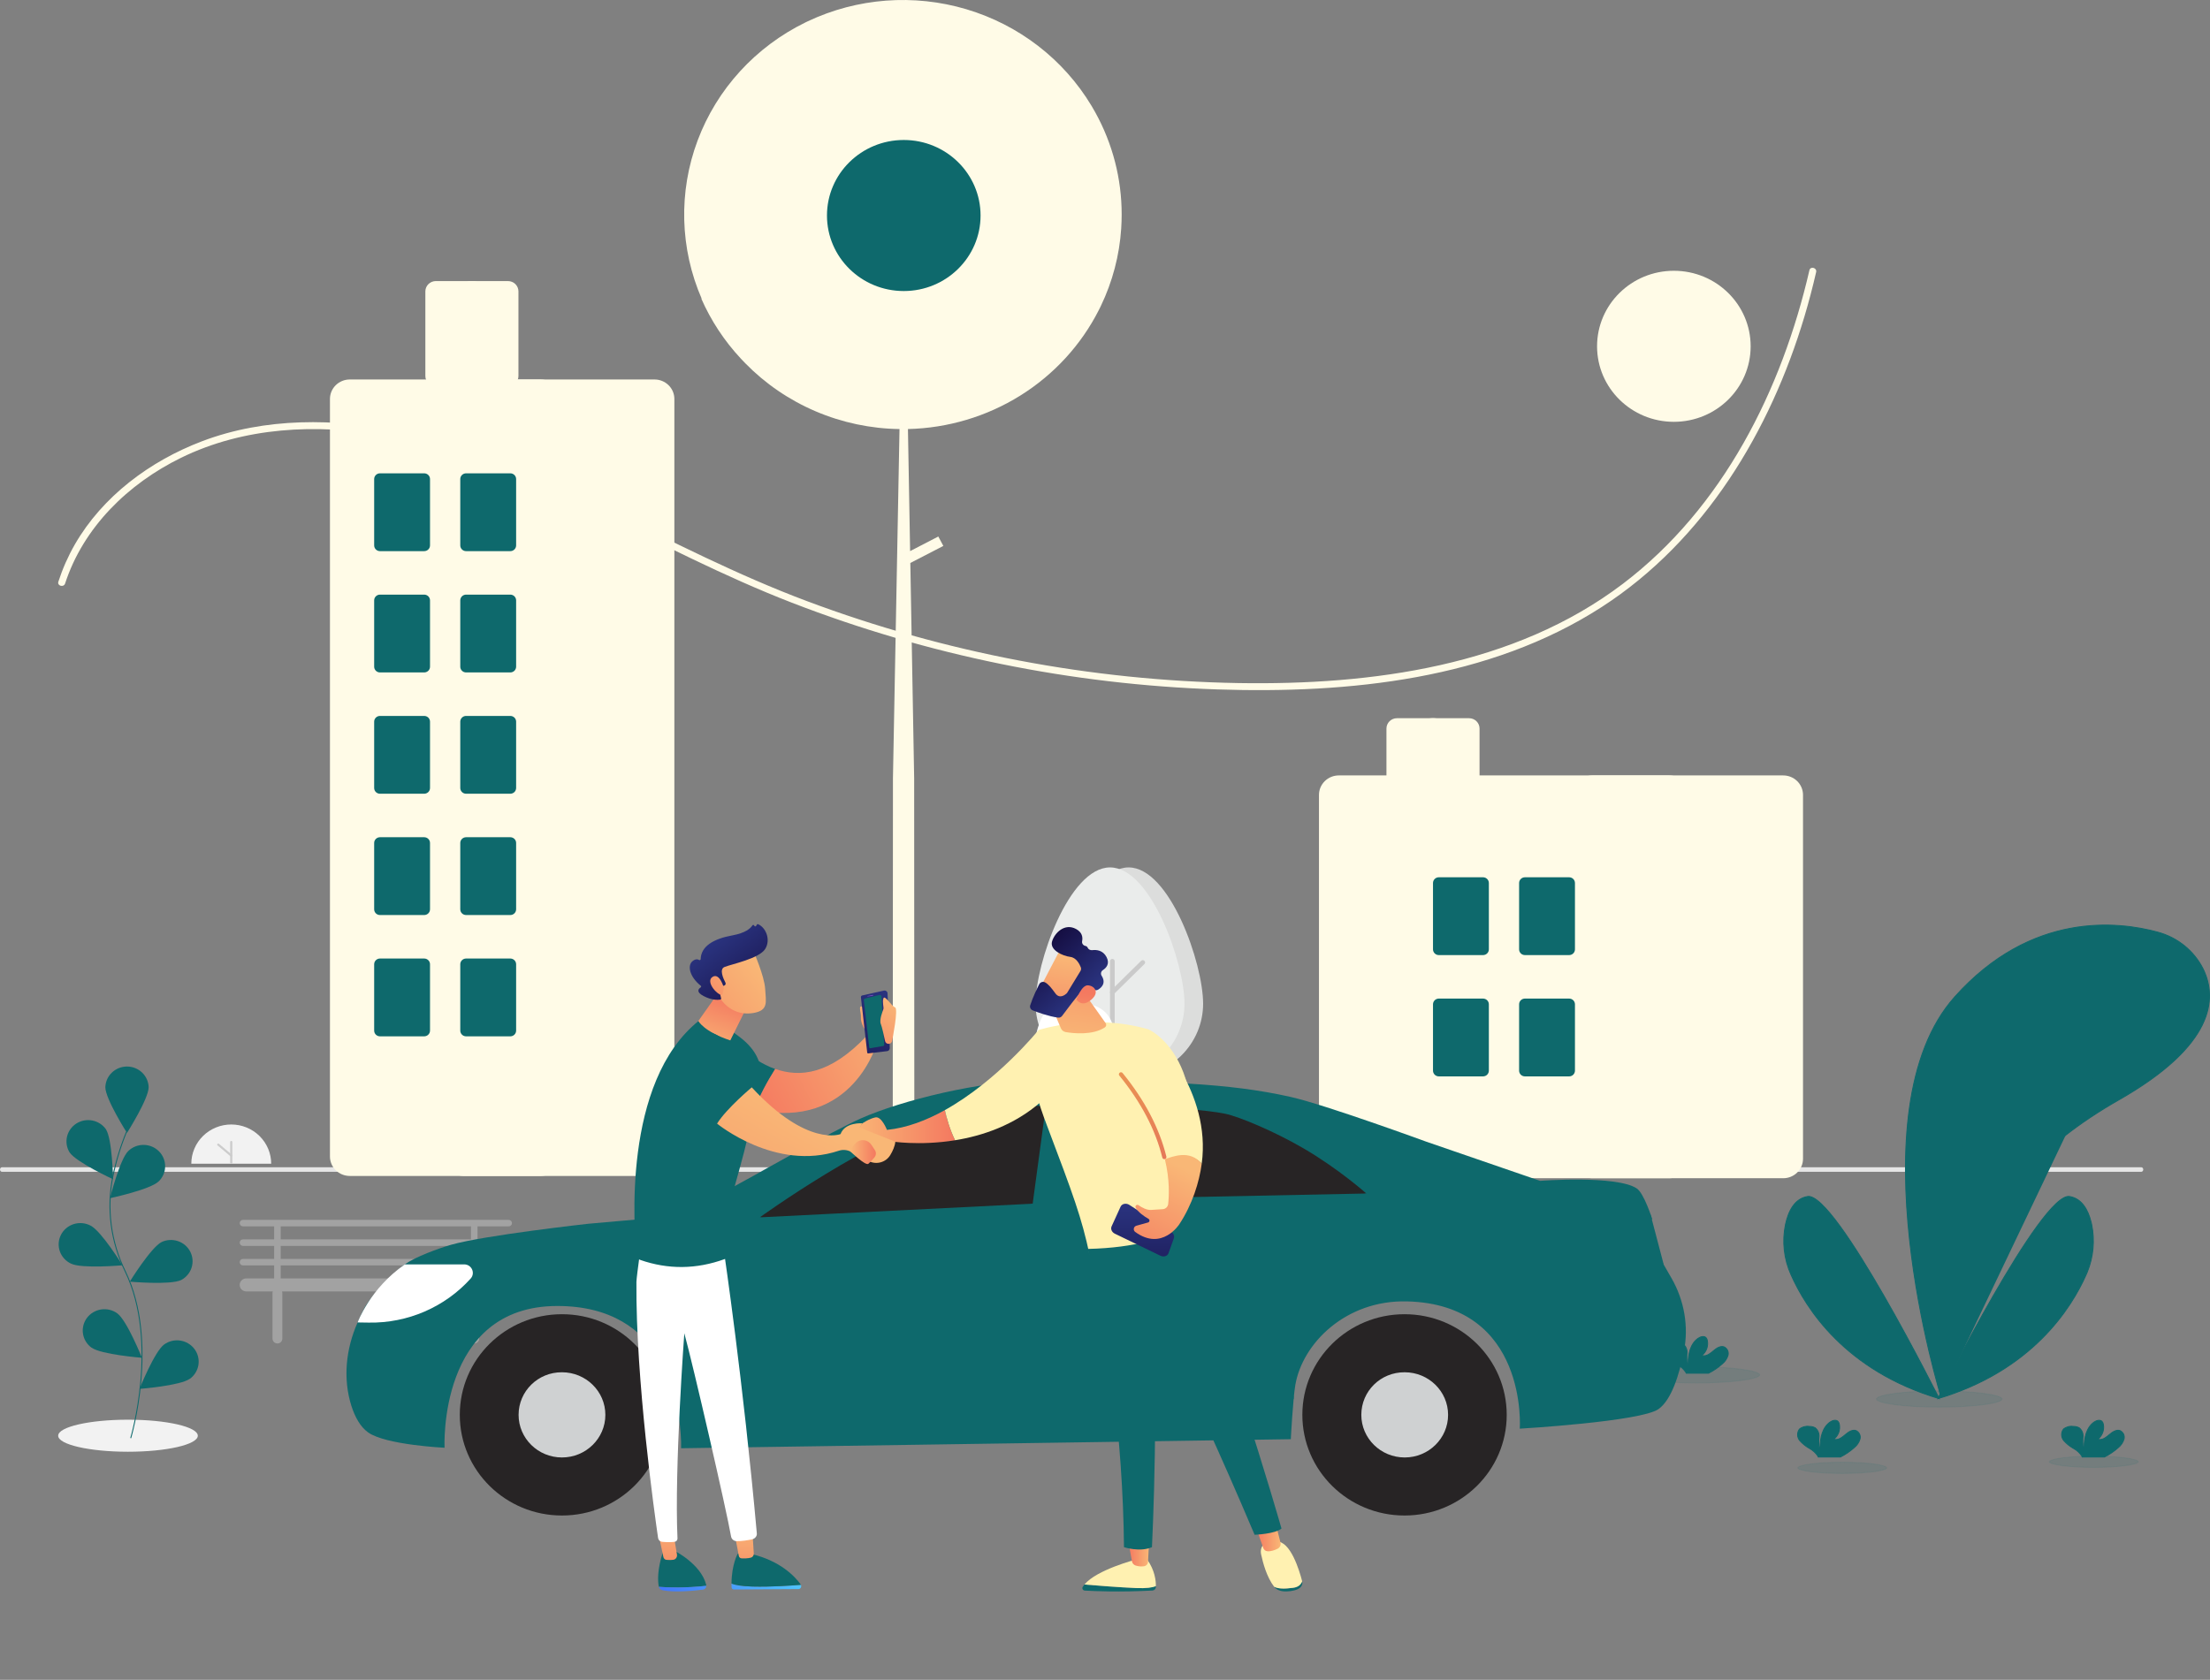 <svg width="363" height="276" viewBox="0 0 363 276" fill="none" xmlns="http://www.w3.org/2000/svg">
<rect x="0" y="0" width="363" height="276" fill="#808080" stroke="none"/>
<path d="M17.768 191.324C17.721 191.324 17.676 191.306 17.643 191.273C17.61 191.24 17.591 191.196 17.591 191.15V187.748C17.591 187.701 17.61 187.657 17.643 187.624C17.676 187.592 17.721 187.573 17.768 187.573C17.815 187.573 17.86 187.592 17.893 187.624C17.927 187.657 17.945 187.701 17.945 187.748V191.15C17.945 191.196 17.927 191.24 17.893 191.273C17.86 191.306 17.815 191.324 17.768 191.324Z" fill="#CCCCCC"/>
<path d="M17.768 190.155C17.726 190.155 17.685 190.14 17.653 190.113L15.525 188.316C15.507 188.301 15.492 188.283 15.482 188.263C15.471 188.242 15.464 188.22 15.463 188.197C15.461 188.174 15.463 188.151 15.471 188.129C15.478 188.107 15.489 188.087 15.505 188.069C15.52 188.052 15.539 188.037 15.559 188.027C15.58 188.017 15.603 188.01 15.627 188.009C15.65 188.007 15.673 188.01 15.696 188.017C15.718 188.025 15.738 188.036 15.756 188.051L17.884 189.848C17.911 189.871 17.931 189.902 17.94 189.937C17.949 189.971 17.947 190.008 17.935 190.041C17.922 190.075 17.899 190.103 17.87 190.124C17.84 190.144 17.805 190.155 17.768 190.155L17.768 190.155Z" fill="#CCCCCC"/>
<path d="M31.423 191.203C31.424 189.492 32.116 187.852 33.346 186.642C34.577 185.433 36.245 184.753 37.984 184.753C39.723 184.753 41.391 185.433 42.622 186.642C43.852 187.852 44.544 189.492 44.545 191.203" fill="#F2F2F2"/>
<path d="M37.984 191.203C37.937 191.203 37.892 191.185 37.859 191.152C37.825 191.119 37.807 191.075 37.807 191.029V187.627C37.807 187.581 37.825 187.536 37.859 187.504C37.892 187.471 37.937 187.453 37.984 187.453C38.031 187.453 38.076 187.471 38.109 187.504C38.143 187.536 38.161 187.581 38.161 187.627V191.029C38.161 191.075 38.143 191.119 38.109 191.152C38.076 191.185 38.031 191.203 37.984 191.203Z" fill="#CCCCCC"/>
<path d="M37.984 190.034C37.941 190.034 37.9 190.019 37.868 189.992L35.74 188.195C35.722 188.181 35.708 188.162 35.697 188.142C35.686 188.121 35.68 188.099 35.678 188.076C35.676 188.053 35.679 188.03 35.686 188.008C35.693 187.986 35.705 187.966 35.72 187.948C35.735 187.931 35.754 187.917 35.775 187.906C35.796 187.896 35.819 187.89 35.842 187.888C35.865 187.886 35.889 187.889 35.911 187.897C35.933 187.904 35.954 187.916 35.971 187.931L38.099 189.727C38.127 189.751 38.147 189.782 38.156 189.816C38.165 189.851 38.163 189.887 38.15 189.921C38.138 189.954 38.115 189.983 38.085 190.003C38.055 190.023 38.02 190.034 37.984 190.034L37.984 190.034Z" fill="#CCCCCC"/>
<path d="M21.023 238.521C27.356 238.521 32.49 237.343 32.49 235.889C32.49 234.435 27.356 233.257 21.023 233.257C14.69 233.257 9.556 234.435 9.556 235.889C9.556 237.343 14.69 238.521 21.023 238.521Z" fill="#F2F2F2"/>
<path d="M83.553 204.701C83.696 204.701 83.833 204.644 83.934 204.544C84.035 204.444 84.092 204.308 84.092 204.166C84.092 204.025 84.035 203.889 83.934 203.788C83.833 203.688 83.696 203.632 83.553 203.632H78.434V201.494H83.553C83.696 201.494 83.833 201.438 83.934 201.338C84.035 201.238 84.092 201.102 84.092 200.96C84.092 200.818 84.035 200.682 83.934 200.582C83.833 200.482 83.696 200.426 83.553 200.426H39.909C39.766 200.426 39.629 200.482 39.528 200.582C39.427 200.682 39.37 200.818 39.37 200.96C39.37 201.102 39.427 201.238 39.528 201.338C39.629 201.438 39.766 201.494 39.909 201.494H45.028V203.632H39.909C39.766 203.632 39.629 203.688 39.528 203.788C39.427 203.889 39.37 204.025 39.37 204.166C39.37 204.308 39.427 204.444 39.528 204.544C39.629 204.644 39.766 204.701 39.909 204.701H45.028V206.838H39.909C39.766 206.838 39.629 206.894 39.528 206.995C39.427 207.095 39.37 207.231 39.37 207.372C39.37 207.514 39.427 207.65 39.528 207.75C39.629 207.851 39.766 207.907 39.909 207.907H45.028V210.044H40.448C40.162 210.044 39.888 210.157 39.686 210.357C39.484 210.558 39.37 210.83 39.37 211.113C39.37 211.396 39.484 211.668 39.686 211.869C39.888 212.069 40.162 212.182 40.448 212.182H44.808C44.776 212.267 44.759 212.358 44.758 212.449V219.93C44.758 220.143 44.843 220.346 44.995 220.497C45.147 220.647 45.352 220.732 45.566 220.732C45.781 220.732 45.986 220.647 46.138 220.497C46.29 220.346 46.375 220.143 46.375 219.93V212.449C46.374 212.358 46.357 212.267 46.325 212.182H77.137C77.105 212.267 77.088 212.358 77.087 212.449V219.93C77.087 220.143 77.172 220.346 77.324 220.497C77.475 220.647 77.681 220.732 77.895 220.732C78.11 220.732 78.315 220.647 78.467 220.497C78.618 220.346 78.704 220.143 78.704 219.93V212.449C78.703 212.358 78.686 212.267 78.654 212.182H83.014C83.3 212.182 83.574 212.069 83.776 211.869C83.978 211.668 84.092 211.396 84.092 211.113C84.092 210.83 83.978 210.558 83.776 210.357C83.574 210.157 83.3 210.044 83.014 210.044H78.434V207.907H83.553C83.696 207.907 83.833 207.851 83.934 207.75C84.035 207.65 84.092 207.514 84.092 207.372C84.092 207.231 84.035 207.095 83.934 206.995C83.833 206.894 83.696 206.838 83.553 206.838H78.434V204.701H83.553ZM46.105 201.494H77.356V203.632H46.105V201.494ZM77.356 210.044H46.105V207.907H77.356V210.044ZM77.356 206.838H46.105V204.701H77.356V206.838Z" fill="#A2A2A2"/>
<path d="M351.703 192.529H0.336C0.247 192.529 0.161 192.489 0.098 192.419C0.035 192.348 0 192.253 0 192.153C0 192.053 0.035 191.958 0.098 191.887C0.161 191.817 0.247 191.777 0.336 191.777H351.703C351.792 191.777 351.878 191.817 351.941 191.887C352.004 191.958 352.039 192.053 352.039 192.153C352.039 192.253 352.004 192.348 351.941 192.419C351.878 192.489 351.792 192.529 351.703 192.529Z" fill="#E6E6E6"/>
<path d="M251.894 206.442H216.346C216.244 206.442 216.147 206.403 216.075 206.332C216.004 206.262 215.963 206.166 215.963 206.066C215.963 205.966 216.004 205.871 216.075 205.8C216.147 205.73 216.244 205.69 216.346 205.69H251.894C251.995 205.69 252.092 205.73 252.164 205.8C252.235 205.871 252.276 205.966 252.276 206.066C252.276 206.166 252.235 206.262 252.164 206.332C252.092 206.403 251.995 206.442 251.894 206.442Z" fill="#E6E6E6"/>
<path d="M274.937 69.306C281.903 69.306 287.55 63.751 287.55 56.897C287.55 50.044 281.903 44.488 274.937 44.488C267.97 44.488 262.323 50.044 262.323 56.897C262.323 63.751 267.97 69.306 274.937 69.306Z" fill="#FFFBE7"/>
<path d="M10.692 95.874C13.699 86.636 21.043 79.471 29.751 75.209C40.084 70.153 51.958 69.581 63.178 71.549C75.289 73.673 86.609 78.57 97.566 83.914C108.313 89.156 118.887 94.691 130.064 99.023C152.377 107.659 176.027 112.478 199.992 113.273C221.562 113.981 244.625 111.656 263.093 99.729C280.016 88.801 290.784 70.772 296.393 51.98C297.111 49.574 297.749 47.147 298.308 44.7C298.471 43.993 297.365 43.691 297.202 44.4C292.678 64.025 283.031 83.42 266.547 95.93C248.72 109.459 225.322 112.587 203.426 112.229C179.2 111.813 155.23 107.262 132.586 98.781C121.121 94.487 110.303 88.911 99.347 83.529C88.631 78.264 77.615 73.336 65.831 70.908C55.072 68.691 43.552 68.556 33.178 72.501C24.636 75.75 16.847 81.54 12.289 89.461C11.177 91.403 10.272 93.451 9.586 95.574C9.36 96.267 10.467 96.564 10.692 95.874Z" fill="#FFFBE7"/>
<path d="M197.616 164.917C197.616 158.276 192.14 142.517 185.384 142.517C178.629 142.517 173.153 158.276 173.153 164.917C173.153 168.108 174.442 171.169 176.735 173.426C179.029 175.682 182.14 176.95 185.384 176.95C188.628 176.95 191.74 175.682 194.033 173.426C196.327 171.169 197.616 168.108 197.616 164.917H197.616Z" fill="#DCDDDC"/>
<path d="M194.558 164.917C194.558 158.276 189.082 142.517 182.326 142.517C175.571 142.517 170.095 158.276 170.095 164.917C170.095 168.108 171.383 171.169 173.677 173.426C175.971 175.682 179.082 176.95 182.326 176.95C185.57 176.95 188.681 175.682 190.975 173.426C193.269 171.169 194.558 168.108 194.558 164.917H194.558Z" fill="#EAECEB"/>
<path d="M182.708 191.822C182.607 191.822 182.51 191.783 182.438 191.712C182.366 191.642 182.326 191.546 182.326 191.446V157.927C182.326 157.827 182.366 157.731 182.438 157.661C182.51 157.59 182.607 157.55 182.708 157.55C182.81 157.55 182.907 157.59 182.979 157.661C183.05 157.731 183.091 157.827 183.091 157.927V191.446C183.091 191.546 183.05 191.642 182.979 191.712C182.907 191.783 182.81 191.822 182.708 191.822Z" fill="#CACACA"/>
<path d="M182.708 163.422C182.633 163.422 182.559 163.399 182.496 163.358C182.433 163.317 182.384 163.258 182.355 163.189C182.326 163.121 182.319 163.045 182.334 162.972C182.348 162.899 182.385 162.832 182.438 162.78L187.437 157.862C187.508 157.791 187.606 157.752 187.707 157.752C187.808 157.752 187.906 157.791 187.977 157.862C188.049 157.932 188.089 158.028 188.089 158.128C188.089 158.227 188.049 158.323 187.977 158.394L182.979 163.311C182.943 163.346 182.901 163.374 182.855 163.393C182.808 163.412 182.759 163.422 182.708 163.422Z" fill="#CACACA"/>
<path d="M83.437 63.478H77.321C76.865 63.477 76.428 63.299 76.105 62.982C75.783 62.664 75.602 62.234 75.601 61.786V47.872C75.602 47.424 75.783 46.994 76.105 46.676C76.428 46.359 76.865 46.181 77.321 46.18H83.437C83.893 46.181 84.33 46.359 84.653 46.676C84.975 46.994 85.156 47.424 85.157 47.872V61.786C85.156 62.234 84.975 62.664 84.653 62.982C84.33 63.299 83.893 63.477 83.437 63.478Z" fill="#FFFBE7"/>
<path d="M107.518 193.209H76.174C75.313 193.208 74.487 192.871 73.878 192.272C73.269 191.673 72.926 190.86 72.925 190.013V65.546C72.926 64.698 73.269 63.886 73.878 63.287C74.487 62.688 75.313 62.351 76.174 62.35H107.518C108.379 62.351 109.205 62.688 109.814 63.287C110.423 63.886 110.766 64.698 110.767 65.546V190.013C110.766 190.86 110.423 191.673 109.814 192.272C109.205 192.871 108.379 193.208 107.518 193.209Z" fill="#FFFBE7"/>
<path d="M88.788 193.209H57.445C56.583 193.208 55.758 192.871 55.148 192.272C54.539 191.673 54.197 190.86 54.196 190.013V65.546C54.197 64.698 54.539 63.886 55.148 63.287C55.758 62.688 56.583 62.351 57.445 62.35H88.788C89.65 62.351 90.475 62.688 91.084 63.287C91.694 63.886 92.036 64.698 92.037 65.546V190.013C92.036 190.86 91.694 191.673 91.084 192.272C90.475 192.871 89.65 193.208 88.788 193.209Z" fill="#FFFBE7"/>
<path d="M77.703 63.478H71.587C71.131 63.477 70.694 63.299 70.371 62.982C70.049 62.664 69.868 62.234 69.867 61.786V47.872C69.868 47.424 70.049 46.994 70.371 46.676C70.694 46.359 71.131 46.181 71.587 46.18H77.703C78.159 46.181 78.596 46.359 78.919 46.676C79.241 46.994 79.423 47.424 79.423 47.872V61.786C79.423 62.234 79.241 62.664 78.919 62.982C78.596 63.299 78.159 63.477 77.703 63.478Z" fill="#FFFBE7"/>
<path d="M69.676 90.552H62.414C62.16 90.552 61.917 90.453 61.738 90.276C61.559 90.1 61.458 89.861 61.458 89.612V78.707C61.458 78.458 61.559 78.219 61.738 78.043C61.917 77.866 62.16 77.767 62.414 77.767H69.676C69.929 77.767 70.172 77.866 70.352 78.043C70.531 78.219 70.631 78.458 70.632 78.707V89.612C70.631 89.861 70.531 90.1 70.352 90.276C70.172 90.453 69.929 90.552 69.676 90.552Z" fill="#0E696C"/>
<path d="M83.819 90.552H76.557C76.303 90.552 76.06 90.453 75.881 90.276C75.702 90.1 75.601 89.861 75.601 89.612V78.707C75.601 78.458 75.702 78.219 75.881 78.043C76.06 77.866 76.303 77.767 76.557 77.767H83.819C84.073 77.767 84.315 77.866 84.495 78.043C84.674 78.219 84.774 78.458 84.775 78.707V89.612C84.774 89.861 84.674 90.1 84.495 90.276C84.315 90.453 84.073 90.552 83.819 90.552Z" fill="#0E696C"/>
<path d="M69.676 110.482H62.414C62.16 110.482 61.917 110.382 61.738 110.206C61.559 110.03 61.458 109.791 61.458 109.542V98.637C61.458 98.388 61.559 98.149 61.738 97.972C61.917 97.796 62.16 97.697 62.414 97.697H69.676C69.929 97.697 70.172 97.796 70.352 97.972C70.531 98.149 70.631 98.388 70.632 98.637V109.542C70.631 109.791 70.531 110.03 70.352 110.206C70.172 110.382 69.929 110.482 69.676 110.482Z" fill="#0E696C"/>
<path d="M83.819 110.482H76.557C76.303 110.482 76.06 110.382 75.881 110.206C75.702 110.03 75.601 109.791 75.601 109.542V98.637C75.601 98.388 75.702 98.149 75.881 97.972C76.06 97.796 76.303 97.697 76.557 97.697H83.819C84.073 97.697 84.315 97.796 84.495 97.972C84.674 98.149 84.774 98.388 84.775 98.637V109.542C84.774 109.791 84.674 110.03 84.495 110.206C84.315 110.382 84.073 110.482 83.819 110.482Z" fill="#0E696C"/>
<path d="M69.676 130.412H62.414C62.16 130.411 61.917 130.312 61.738 130.136C61.559 129.96 61.458 129.721 61.458 129.472V118.567C61.458 118.317 61.559 118.078 61.738 117.902C61.917 117.726 62.16 117.627 62.414 117.627H69.676C69.929 117.627 70.172 117.726 70.352 117.902C70.531 118.078 70.631 118.317 70.632 118.567V129.472C70.631 129.721 70.531 129.96 70.352 130.136C70.172 130.312 69.929 130.411 69.676 130.412Z" fill="#0E696C"/>
<path d="M83.819 130.412H76.557C76.303 130.411 76.06 130.312 75.881 130.136C75.702 129.96 75.601 129.721 75.601 129.472V118.567C75.601 118.317 75.702 118.078 75.881 117.902C76.06 117.726 76.303 117.627 76.557 117.627H83.819C84.073 117.627 84.315 117.726 84.495 117.902C84.674 118.078 84.774 118.317 84.775 118.567V129.472C84.774 129.721 84.674 129.96 84.495 130.136C84.315 130.312 84.073 130.411 83.819 130.412Z" fill="#0E696C"/>
<path d="M69.676 150.341H62.414C62.16 150.341 61.917 150.242 61.738 150.066C61.559 149.89 61.458 149.651 61.458 149.401V138.496C61.458 138.247 61.559 138.008 61.738 137.832C61.917 137.656 62.16 137.557 62.414 137.556H69.676C69.929 137.557 70.172 137.656 70.352 137.832C70.531 138.008 70.631 138.247 70.632 138.496V149.401C70.631 149.651 70.531 149.89 70.352 150.066C70.172 150.242 69.929 150.341 69.676 150.341Z" fill="#0E696C"/>
<path d="M83.819 150.341H76.557C76.303 150.341 76.06 150.242 75.881 150.066C75.702 149.89 75.601 149.651 75.601 149.401V138.496C75.601 138.247 75.702 138.008 75.881 137.832C76.06 137.656 76.303 137.557 76.557 137.556H83.819C84.073 137.557 84.315 137.656 84.495 137.832C84.674 138.008 84.774 138.247 84.775 138.496V149.401C84.774 149.651 84.674 149.89 84.495 150.066C84.315 150.242 84.073 150.341 83.819 150.341Z" fill="#0E696C"/>
<path d="M69.676 170.271H62.414C62.16 170.271 61.917 170.172 61.738 169.996C61.559 169.819 61.458 169.58 61.458 169.331V158.426C61.458 158.177 61.559 157.938 61.738 157.762C61.917 157.585 62.16 157.486 62.414 157.486H69.676C69.929 157.486 70.172 157.585 70.352 157.762C70.531 157.938 70.631 158.177 70.632 158.426V169.331C70.631 169.58 70.531 169.819 70.352 169.996C70.172 170.172 69.929 170.271 69.676 170.271Z" fill="#0E696C"/>
<path d="M83.819 170.271H76.557C76.303 170.271 76.06 170.172 75.881 169.996C75.702 169.819 75.601 169.58 75.601 169.331V158.426C75.601 158.177 75.702 157.938 75.881 157.762C76.06 157.585 76.303 157.486 76.557 157.486H83.819C84.073 157.486 84.315 157.585 84.495 157.762C84.674 157.938 84.774 158.177 84.775 158.426V169.331C84.774 169.58 84.674 169.819 84.495 169.996C84.315 170.172 84.073 170.271 83.819 170.271Z" fill="#0E696C"/>
<path d="M241.3 129.284H235.184C234.728 129.283 234.291 129.105 233.969 128.787C233.646 128.47 233.465 128.04 233.464 127.591V119.695C233.465 119.246 233.646 118.816 233.969 118.499C234.291 118.182 234.728 118.003 235.184 118.003H241.3C241.756 118.003 242.193 118.182 242.516 118.499C242.838 118.816 243.02 119.246 243.02 119.695V127.591C243.02 128.04 242.838 128.47 242.516 128.787C242.193 129.105 241.756 129.283 241.3 129.284Z" fill="#FFFBE7"/>
<path d="M292.902 193.585H261.559C260.697 193.584 259.871 193.247 259.262 192.648C258.653 192.049 258.311 191.236 258.31 190.389V130.6C258.311 129.752 258.653 128.94 259.262 128.341C259.871 127.741 260.697 127.404 261.559 127.403H292.902C293.763 127.404 294.589 127.741 295.198 128.341C295.807 128.94 296.15 129.752 296.151 130.6V190.389C296.15 191.236 295.807 192.049 295.198 192.648C294.589 193.247 293.763 193.584 292.902 193.585Z" fill="#FFFBE7"/>
<path d="M274.172 193.585H219.895C219.034 193.584 218.208 193.247 217.599 192.648C216.99 192.049 216.647 191.236 216.646 190.389V130.6C216.647 129.752 216.99 128.94 217.599 128.341C218.208 127.741 219.034 127.404 219.895 127.403H274.172C275.034 127.404 275.86 127.741 276.469 128.341C277.078 128.94 277.421 129.752 277.421 130.6V190.389C277.421 191.236 277.078 192.049 276.469 192.648C275.86 193.247 275.034 193.584 274.172 193.585Z" fill="#FFFBE7"/>
<path d="M235.566 129.284H229.451C228.994 129.283 228.557 129.105 228.235 128.787C227.912 128.47 227.731 128.04 227.73 127.591V119.695C227.731 119.246 227.912 118.816 228.235 118.499C228.557 118.182 228.994 118.003 229.451 118.003H235.566C236.022 118.003 236.46 118.182 236.782 118.499C237.104 118.816 237.286 119.246 237.286 119.695V127.591C237.286 128.04 237.104 128.47 236.782 128.787C236.46 129.105 236.022 129.283 235.566 129.284Z" fill="#FFFBE7"/>
<path d="M243.594 156.922H236.331C236.078 156.922 235.835 156.823 235.656 156.646C235.477 156.47 235.376 156.231 235.375 155.982V145.077C235.376 144.828 235.477 144.589 235.656 144.413C235.835 144.236 236.078 144.137 236.331 144.137H243.594C243.847 144.137 244.09 144.236 244.269 144.413C244.448 144.589 244.549 144.828 244.549 145.077V155.982C244.549 156.231 244.448 156.47 244.269 156.646C244.09 156.823 243.847 156.922 243.594 156.922Z" fill="#0E696C"/>
<path d="M257.736 156.922H250.474C250.22 156.922 249.977 156.823 249.798 156.646C249.619 156.47 249.518 156.231 249.518 155.982V145.077C249.518 144.828 249.619 144.589 249.798 144.413C249.977 144.236 250.22 144.137 250.474 144.137H257.736C257.989 144.137 258.232 144.236 258.412 144.413C258.591 144.589 258.691 144.828 258.692 145.077V155.982C258.691 156.231 258.591 156.47 258.412 156.646C258.232 156.823 257.989 156.922 257.736 156.922Z" fill="#0E696C"/>
<path d="M243.594 176.852H236.331C236.078 176.851 235.835 176.752 235.656 176.576C235.477 176.4 235.376 176.161 235.375 175.912V165.007C235.376 164.757 235.477 164.519 235.656 164.342C235.835 164.166 236.078 164.067 236.331 164.067H243.594C243.847 164.067 244.09 164.166 244.269 164.342C244.448 164.519 244.549 164.757 244.549 165.007V175.912C244.549 176.161 244.448 176.4 244.269 176.576C244.09 176.752 243.847 176.851 243.594 176.852Z" fill="#0E696C"/>
<path d="M257.736 176.852H250.474C250.22 176.851 249.977 176.752 249.798 176.576C249.619 176.4 249.518 176.161 249.518 175.912V165.007C249.518 164.757 249.619 164.519 249.798 164.342C249.977 164.166 250.22 164.067 250.474 164.067H257.736C257.989 164.067 258.232 164.166 258.412 164.342C258.591 164.519 258.691 164.757 258.692 165.007V175.912C258.691 176.161 258.591 176.4 258.412 176.576C258.232 176.752 257.989 176.851 257.736 176.852Z" fill="#0E696C"/>
<path d="M184.238 35.243C184.238 36.019 184.212 36.791 184.162 37.554C183.872 41.965 182.737 46.283 180.814 50.28C180.798 50.314 180.783 50.348 180.767 50.379C180.678 50.565 180.587 50.748 180.492 50.931C177.574 56.685 173.112 61.547 167.586 64.994C162.059 68.441 155.679 70.342 149.133 70.492L149.49 90.546L154.121 88.15L154.949 89.696L149.525 92.497L150.154 127.87L150.185 191.965H146.635L146.67 127.87L147.748 70.495C143.004 70.429 138.321 69.438 133.97 67.58C129.619 65.723 125.688 63.035 122.405 59.674C122.177 59.444 121.956 59.209 121.735 58.973C121.725 58.964 121.719 58.954 121.712 58.948C118.975 56.02 116.762 52.66 115.166 49.008C115.2 49.048 115.238 49.083 115.273 49.123C111.665 40.845 111.42 31.526 114.588 23.076C117.756 14.626 124.097 7.685 132.312 3.676C132.435 3.617 132.565 3.558 132.688 3.496C140.814 -0.345 150.113 -1.049 158.743 1.522C167.373 4.094 174.703 9.753 179.281 17.38C179.499 17.739 179.711 18.109 179.913 18.478C182.758 23.624 184.245 29.388 184.238 35.243Z" fill="#FFFBE7"/>
<path opacity="0.1" d="M278.722 224.564C281.59 224.564 284.184 224.722 286.06 224.975C286.999 225.102 287.754 225.251 288.274 225.417C288.534 225.5 288.731 225.587 288.861 225.672C288.994 225.76 289.036 225.834 289.037 225.89C289.037 225.946 288.994 226.021 288.861 226.109C288.731 226.194 288.534 226.279 288.274 226.363C287.754 226.528 286.999 226.679 286.06 226.806C284.184 227.059 281.589 227.217 278.722 227.217C275.855 227.217 273.261 227.059 271.384 226.806C270.446 226.679 269.689 226.529 269.169 226.363C268.909 226.28 268.713 226.194 268.583 226.109C268.45 226.021 268.407 225.946 268.407 225.89C268.407 225.834 268.45 225.76 268.583 225.672C268.713 225.587 268.909 225.5 269.169 225.417C269.689 225.251 270.446 225.102 271.384 224.975C273.261 224.722 275.855 224.564 278.722 224.564Z" fill="#0E696C" stroke="#0E696C" stroke-width="0.155"/>
<path opacity="0.1" d="M318.53 228.535C321.398 228.535 323.992 228.693 325.868 228.946C326.807 229.073 327.563 229.223 328.082 229.388C328.342 229.472 328.539 229.558 328.669 229.643C328.802 229.731 328.845 229.805 328.845 229.861C328.845 229.917 328.802 229.992 328.669 230.08C328.539 230.165 328.342 230.251 328.082 230.334C327.563 230.5 326.807 230.65 325.868 230.777C323.992 231.031 321.398 231.188 318.53 231.188C315.663 231.188 313.069 231.031 311.192 230.777C310.254 230.65 309.497 230.5 308.978 230.334C308.718 230.251 308.521 230.165 308.392 230.08C308.258 229.992 308.215 229.917 308.215 229.861C308.215 229.805 308.258 229.731 308.392 229.643C308.521 229.558 308.717 229.472 308.978 229.388C309.497 229.223 310.254 229.073 311.192 228.946C313.069 228.693 315.663 228.535 318.53 228.535Z" fill="#0E696C" stroke="#0E696C" stroke-width="0.155"/>
<path opacity="0.1" d="M302.597 240.247C304.635 240.247 306.478 240.359 307.81 240.539C308.477 240.629 309.013 240.736 309.38 240.853C309.564 240.912 309.702 240.972 309.792 241.031C309.885 241.093 309.907 241.14 309.907 241.168C309.907 241.196 309.885 241.243 309.792 241.305C309.702 241.364 309.564 241.423 309.38 241.482C309.013 241.6 308.477 241.707 307.81 241.797C306.478 241.977 304.635 242.088 302.597 242.088C300.56 242.088 298.716 241.977 297.383 241.797C296.717 241.707 296.181 241.6 295.814 241.482C295.63 241.423 295.492 241.364 295.402 241.305C295.309 241.243 295.287 241.196 295.287 241.168C295.287 241.14 295.309 241.093 295.402 241.031C295.492 240.972 295.63 240.912 295.814 240.853C296.181 240.736 296.717 240.629 297.383 240.539C298.716 240.359 300.56 240.247 302.597 240.247Z" fill="#0E696C" stroke="#0E696C" stroke-width="0.155"/>
<path opacity="0.1" d="M343.913 239.249C345.951 239.249 347.794 239.361 349.126 239.541C349.793 239.631 350.329 239.738 350.696 239.856C350.88 239.914 351.018 239.974 351.107 240.033C351.201 240.095 351.223 240.142 351.223 240.17C351.223 240.198 351.201 240.245 351.107 240.307C351.018 240.366 350.88 240.426 350.696 240.484C350.329 240.602 349.793 240.709 349.126 240.799C347.794 240.979 345.95 241.09 343.913 241.09C341.875 241.09 340.032 240.979 338.699 240.799C338.033 240.709 337.497 240.602 337.13 240.484C336.946 240.426 336.808 240.366 336.718 240.307C336.625 240.245 336.603 240.198 336.603 240.17C336.603 240.142 336.624 240.095 336.718 240.033C336.808 239.974 336.946 239.914 337.13 239.856C337.497 239.738 338.033 239.631 338.699 239.541C340.032 239.361 341.875 239.249 343.913 239.249Z" fill="#0E696C" stroke="#0E696C" stroke-width="0.155"/>
<path d="M321.093 163.767C333.675 149.713 347.952 151.396 354.347 153.134H354.348C355.996 153.566 357.528 154.345 358.84 155.416C360.07 156.422 361.078 157.662 361.803 159.061L361.943 159.343C363.055 161.704 363.511 164.798 361.725 168.424C359.936 172.055 355.894 176.228 347.991 180.729C334.734 188.28 327.69 197.238 323.961 204.31C322.097 207.846 321.06 210.909 320.49 213.09C320.205 214.181 320.038 215.051 319.94 215.649C319.892 215.947 319.861 216.178 319.843 216.334C319.833 216.412 319.826 216.472 319.822 216.512C319.82 216.532 319.819 216.548 319.818 216.558C319.818 216.563 319.818 216.567 319.817 216.57V216.573L318.711 229.139C318.698 229.094 318.683 229.045 318.668 228.993C318.565 228.644 318.417 228.13 318.234 227.469C317.869 226.148 317.366 224.239 316.814 221.89C315.712 217.191 314.418 210.731 313.65 203.683C312.882 196.634 312.641 189 313.644 181.955C314.646 174.909 316.893 168.458 321.093 163.767Z" fill="#0E696C" stroke="#0E696C" stroke-width="0.155"/>
<path d="M352.085 159.726C352.085 159.726 309.121 172.942 318.753 229.547L352.085 159.726Z" fill="#0E696C"/>
<path d="M352.085 159.726C352.085 159.726 309.121 172.942 318.753 229.547" stroke="#0E696C" stroke-width="0.155" stroke-miterlimit="10"/>
<path d="M326.991 164.463C326.991 164.463 332.907 168.386 331.026 174.279L326.991 164.463Z" fill="#0E696C"/>
<path d="M326.991 164.463C326.991 164.463 332.907 168.386 331.026 174.279" stroke="#0E696C" stroke-width="0.155" stroke-miterlimit="10"/>
<path d="M347.776 167.954C347.776 167.954 344.159 164.335 339.757 166.332L347.776 167.954Z" fill="#0E696C"/>
<path d="M347.776 167.954C347.776 167.954 344.159 164.335 339.757 166.332" stroke="#0E696C" stroke-width="0.155" stroke-miterlimit="10"/>
<path d="M330.793 186.158C330.793 186.158 324.442 182.987 322.8 186.958L330.793 186.158Z" fill="#0E696C"/>
<path d="M330.793 186.158C330.793 186.158 324.442 182.987 322.8 186.958" stroke="#0E696C" stroke-width="0.155" stroke-miterlimit="10"/>
<path d="M339.911 196.583C341.949 196.908 342.97 198.78 343.471 200.795L343.565 201.199C344.101 203.809 343.85 206.511 342.85 208.977L342.64 209.467C340.234 214.899 333.78 225.203 318.313 229.795C318.343 229.736 318.38 229.662 318.425 229.572C318.551 229.322 318.737 228.955 318.975 228.489C319.451 227.557 320.136 226.225 320.972 224.63C322.645 221.439 324.926 217.194 327.352 212.972C329.778 208.749 332.35 204.551 334.607 201.457C335.736 199.91 336.784 198.641 337.695 197.783C338.15 197.354 338.568 197.031 338.943 196.826C339.318 196.621 339.642 196.54 339.911 196.583Z" fill="#0E696C" stroke="#0E696C" stroke-width="0.155"/>
<path d="M339.796 202.99C339.796 202.99 321.879 228.549 318.417 229.671L339.796 202.99Z" fill="#0E696C"/>
<path d="M339.796 202.99C339.796 202.99 321.879 228.549 318.417 229.671" stroke="#0E696C" stroke-width="0.155" stroke-miterlimit="10"/>
<path d="M296.923 196.583C297.192 196.54 297.516 196.621 297.891 196.826C298.266 197.031 298.685 197.354 299.14 197.783C300.05 198.641 301.098 199.91 302.227 201.457C304.484 204.551 307.056 208.749 309.483 212.972C311.909 217.194 314.189 221.439 315.862 224.63C316.698 226.225 317.383 227.557 317.859 228.489C318.097 228.955 318.283 229.322 318.409 229.572C318.454 229.661 318.491 229.735 318.52 229.794C303.054 225.202 296.601 214.899 294.195 209.467H294.194C293.02 206.872 292.698 203.983 293.27 201.199C293.733 199.036 294.749 196.93 296.923 196.583Z" fill="#0E696C" stroke="#0E696C" stroke-width="0.155"/>
<path d="M297.039 202.99C297.039 202.99 314.956 228.549 318.417 229.671L297.039 202.99Z" fill="#0E696C"/>
<path d="M297.039 202.99C297.039 202.99 314.956 228.549 318.417 229.671" stroke="#0E696C" stroke-width="0.155" stroke-miterlimit="10"/>
<path d="M344.667 233.365C344.902 233.338 345.116 233.387 345.267 233.543H345.268C345.379 233.674 345.452 233.832 345.479 234.001V234.002V234.005C345.565 234.434 345.538 234.879 345.398 235.295C345.259 235.711 345.012 236.084 344.682 236.378L344.557 236.489L344.723 236.513C345.076 236.561 345.403 236.454 345.702 236.284C346 236.115 346.277 235.88 346.528 235.666C346.778 235.453 347.064 235.245 347.361 235.119C347.656 234.994 347.956 234.952 348.242 235.058C348.492 235.181 348.691 235.386 348.807 235.636C348.922 235.886 348.948 236.168 348.878 236.435C348.715 236.986 348.385 237.476 347.933 237.839L347.929 237.842C347.248 238.453 346.487 238.971 345.666 239.382H342.022C342.001 239.325 341.976 239.269 341.946 239.216L341.942 239.211C341.62 238.732 341.193 238.331 340.692 238.037L340.689 238.036L340.453 237.901C339.909 237.576 339.418 237.172 338.996 236.702H338.997C338.771 236.437 338.642 236.106 338.631 235.761C338.62 235.418 338.725 235.081 338.93 234.804C339.147 234.627 339.4 234.497 339.672 234.421C339.947 234.344 340.236 234.324 340.519 234.364V234.366L340.532 234.365C340.872 234.354 341.208 234.432 341.508 234.589C341.727 234.766 341.9 234.992 342.011 235.249C342.122 235.507 342.168 235.789 342.144 236.068C342.086 236.658 342.094 237.252 342.168 237.84L342.322 237.831C342.329 236.25 342.698 234.524 343.982 233.635C344.181 233.497 344.43 233.393 344.667 233.365Z" fill="#0E696C" stroke="#0E696C" stroke-width="0.155"/>
<path d="M279.622 219.606C279.857 219.579 280.071 219.628 280.222 219.784H280.223C280.334 219.916 280.407 220.075 280.434 220.243V220.246C280.52 220.676 280.493 221.12 280.354 221.536C280.214 221.952 279.967 222.325 279.637 222.619L279.512 222.731L279.678 222.754C280.031 222.802 280.358 222.695 280.657 222.525C280.955 222.356 281.232 222.121 281.483 221.907C281.734 221.695 282.019 221.487 282.316 221.36C282.611 221.235 282.912 221.193 283.197 221.299C283.447 221.423 283.646 221.627 283.762 221.877C283.877 222.127 283.903 222.41 283.833 222.676C283.67 223.227 283.34 223.717 282.888 224.08L282.884 224.083C282.203 224.694 281.442 225.212 280.621 225.623H276.978C276.956 225.566 276.931 225.51 276.901 225.457L276.897 225.452C276.576 224.974 276.149 224.572 275.647 224.278L275.645 224.277L275.408 224.143C274.942 223.864 274.514 223.526 274.136 223.14L273.95 222.942C273.725 222.678 273.597 222.347 273.586 222.002C273.575 221.659 273.68 221.322 273.885 221.045C274.102 220.868 274.355 220.738 274.627 220.662C274.902 220.585 275.191 220.566 275.474 220.606V220.607L275.487 220.606C275.827 220.596 276.163 220.673 276.463 220.83C276.683 221.007 276.855 221.233 276.966 221.49C277.077 221.749 277.123 222.03 277.099 222.31C277.041 222.899 277.049 223.493 277.123 224.081L277.277 224.072C277.284 222.492 277.653 220.765 278.938 219.876C279.136 219.739 279.385 219.634 279.622 219.606Z" fill="#0E696C" stroke="#0E696C" stroke-width="0.155"/>
<path d="M301.3 233.365C301.535 233.338 301.749 233.387 301.9 233.543H301.901C302.012 233.674 302.085 233.832 302.112 234.001V234.002V234.005C302.199 234.434 302.171 234.879 302.032 235.295C301.892 235.711 301.645 236.084 301.315 236.378L301.19 236.489L301.356 236.513C301.709 236.561 302.037 236.454 302.335 236.284C302.633 236.115 302.91 235.88 303.162 235.666C303.412 235.453 303.698 235.245 303.995 235.119C304.29 234.994 304.59 234.952 304.875 235.058C305.125 235.181 305.324 235.386 305.44 235.636C305.556 235.886 305.581 236.168 305.511 236.435C305.348 236.986 305.019 237.476 304.566 237.839L304.562 237.842C303.881 238.453 303.12 238.971 302.299 239.382H298.656C298.634 239.325 298.61 239.269 298.58 239.216L298.576 239.211C298.254 238.732 297.827 238.331 297.326 238.037L297.323 238.036L297.086 237.901C296.543 237.576 296.051 237.172 295.629 236.702H295.63C295.405 236.437 295.275 236.106 295.264 235.761C295.253 235.418 295.358 235.081 295.563 234.804C295.78 234.627 296.033 234.497 296.305 234.421C296.58 234.344 296.869 234.323 297.152 234.363V234.366L297.166 234.365C297.505 234.354 297.842 234.432 298.141 234.589C298.361 234.766 298.533 234.992 298.644 235.249C298.756 235.507 298.801 235.789 298.777 236.068C298.719 236.658 298.728 237.252 298.801 237.84L298.956 237.831C298.963 236.25 299.331 234.524 300.616 233.635C300.814 233.497 301.063 233.393 301.3 233.365Z" fill="#0E696C" stroke="#0E696C" stroke-width="0.155"/>
<path d="M21.471 236.286C21.471 236.286 26.191 220.519 20.584 208.911C18.2 204.058 17.482 198.576 18.535 193.287C19.055 190.78 19.807 188.326 20.783 185.954" stroke="#0E696C" stroke-width="0.155" stroke-miterlimit="10"/>
<path d="M17.3 178.618C17.3 180.55 20.859 186.138 20.859 186.138C20.859 186.138 24.418 180.535 24.418 178.618C24.387 177.71 23.999 176.849 23.336 176.217C22.672 175.585 21.784 175.231 20.861 175.231C19.937 175.231 19.05 175.585 18.386 176.217C17.722 176.849 17.334 177.71 17.304 178.618H17.3Z" fill="#0E696C"/>
<path d="M11.417 189.323C12.484 190.944 18.565 193.749 18.565 193.749C18.565 193.749 18.454 187.142 17.388 185.522C16.859 184.781 16.058 184.271 15.155 184.098C14.252 183.926 13.316 184.104 12.543 184.596C11.771 185.088 11.222 185.855 11.012 186.737C10.802 187.618 10.947 188.545 11.417 189.323Z" fill="#0E696C"/>
<path d="M11.678 207.617C13.432 208.486 20.121 207.888 20.121 207.888C20.121 207.888 16.635 202.248 14.881 201.371C14.462 201.15 14.003 201.012 13.529 200.968C13.056 200.924 12.579 200.974 12.125 201.114C11.671 201.254 11.251 201.483 10.889 201.786C10.526 202.088 10.229 202.46 10.015 202.877C9.801 203.295 9.674 203.751 9.642 204.217C9.61 204.684 9.674 205.152 9.829 205.594C9.984 206.037 10.227 206.444 10.545 206.792C10.862 207.14 11.247 207.422 11.678 207.621V207.617Z" fill="#0E696C"/>
<path d="M15.037 221.414C16.616 222.565 23.312 223.084 23.312 223.084C23.312 223.084 20.847 216.939 19.268 215.789C18.892 215.515 18.465 215.318 18.01 215.207C17.556 215.096 17.084 215.074 16.622 215.143C16.159 215.211 15.715 215.369 15.314 215.607C14.913 215.844 14.564 216.157 14.286 216.527C14.008 216.898 13.807 217.318 13.695 217.765C13.582 218.212 13.56 218.676 13.63 219.131C13.699 219.586 13.86 220.024 14.101 220.418C14.343 220.812 14.661 221.156 15.037 221.429V221.414Z" fill="#0E696C"/>
<path d="M26.038 194.122C24.628 195.468 18.064 196.863 18.064 196.863C18.064 196.863 19.674 190.448 21.08 189.102C21.757 188.453 22.668 188.096 23.612 188.108C24.557 188.121 25.457 188.502 26.116 189.167C26.775 189.833 27.138 190.729 27.126 191.658C27.113 192.587 26.726 193.473 26.049 194.122H26.038Z" fill="#0E696C"/>
<path d="M29.761 210.306C28.006 211.175 21.317 210.577 21.317 210.577C21.317 210.577 24.803 204.936 26.558 204.06C27.397 203.672 28.356 203.621 29.233 203.918C30.109 204.215 30.833 204.837 31.251 205.652C31.668 206.466 31.746 207.408 31.468 208.278C31.189 209.148 30.577 209.877 29.761 210.31V210.306Z" fill="#0E696C"/>
<path d="M31.186 226.528C29.608 227.679 22.911 228.198 22.911 228.198C22.911 228.198 25.377 222.053 26.955 220.903C27.715 220.351 28.668 220.118 29.602 220.257C30.536 220.395 31.377 220.893 31.938 221.641C32.499 222.389 32.735 223.326 32.594 224.245C32.453 225.165 31.947 225.991 31.186 226.543V226.528Z" fill="#0E696C"/>
<path d="M148.447 47.818C155.413 47.818 161.061 42.263 161.061 35.409C161.061 28.556 155.413 23 148.447 23C141.48 23 135.833 28.556 135.833 35.409C135.833 42.263 141.48 47.818 148.447 47.818Z" fill="#0E696C"/>
<path d="M184.175 177.989H168.96C168.96 177.989 169.923 170.342 170.528 168.694C171.106 167.099 171.629 164.749 176.581 164.749C181.066 164.749 182.359 166.829 182.854 168.694C183.322 170.558 184.175 177.989 184.175 177.989Z" fill="white"/>
<path d="M257.086 207.739H273.264L271.118 199.579H257.086V207.739Z" fill="#0E696C"/>
<path d="M57.722 231.004C56.292 226.491 56.815 221.601 58.74 217.277C59.236 216.169 59.703 215.143 60.061 214.548C61.299 212.576 64.601 209.117 66.499 207.739C68.15 206.523 72.085 205.091 74.066 204.523C79.541 202.956 96.627 201.065 96.627 201.065L111.869 199.714L123.975 193.066C123.975 193.066 136.852 185.771 141.364 183.771C148.105 180.772 161.201 177.556 170.253 177.556C190.861 177.556 201.839 177.935 212.019 180.231C217.742 181.528 234.278 187.581 234.278 187.581L252.959 194.012C252.959 194.012 265.533 193.066 268.835 195.255C270.045 196.039 271.394 200.335 271.394 200.335L260.773 200.551L262.809 206.766L272.907 207.144L274.585 210.063C276.649 213.683 277.392 217.926 276.594 222.006C275.851 225.789 274.558 230.004 272.412 231.517C269.495 233.571 249.63 234.733 249.63 234.733C249.63 234.733 251.061 214.305 231.086 213.819C221.071 213.575 213.945 220.682 212.762 227.545C212.377 229.761 212.019 236.462 212.019 236.462L111.897 237.948C111.869 237.948 111.897 237.948 111.897 237.948H111.869V236.813C111.622 230.247 109.338 214.575 91.537 214.575C71.892 214.575 73.02 237.867 73.02 237.867C73.02 237.867 63.363 237.408 60.474 235.354C59.153 234.409 58.3 232.787 57.722 231.004Z" fill="#0E696C"/>
<path d="M177.682 197.039L178.645 181.745C178.645 181.745 194.576 181.637 201.234 182.988C203.572 183.474 209.35 185.906 214.083 188.662C219.888 192.04 224.428 196.093 224.428 196.093L177.682 197.039Z" fill="#272425"/>
<path d="M169.62 197.768L171.793 181.664C171.793 181.664 163.622 181.664 155.092 183.717C143.509 186.501 124.8 200.011 124.8 200.011L169.62 197.768Z" fill="#272425"/>
<path d="M169.62 197.768L166.786 230.166" stroke="#0E696C" stroke-width="0.5" stroke-miterlimit="10"/>
<path d="M212.486 229.626L111.208 231.247" stroke="#0E696C" stroke-width="0.5" stroke-miterlimit="10"/>
<path d="M124.799 200.011L119.875 230.437" stroke="#0E696C" stroke-width="0.5" stroke-miterlimit="10"/>
<path d="M224.427 196.12L223.354 214.818" stroke="#0E696C" stroke-width="0.5" stroke-miterlimit="10"/>
<path d="M210.039 206.704H218.541V203.678H210.039V206.704Z" fill="#0E696C"/>
<path d="M155.591 206.704H164.093V203.678H155.591V206.704Z" fill="#0E696C"/>
<path d="M66.499 207.739H76.239C77.477 207.739 78.11 209.171 77.312 210.063C73.075 214.764 66.967 217.413 60.556 217.304L58.74 217.277C58.74 217.277 60.749 211.711 66.499 207.739Z" fill="white"/>
<path d="M213.916 232.463C213.916 241.596 221.427 249 230.699 249C239.971 249 247.483 241.596 247.483 232.463C247.483 223.33 239.971 215.926 230.699 215.926C221.427 215.926 213.916 223.33 213.916 232.463Z" fill="#272425"/>
<path d="M223.601 232.463C223.601 236.327 226.793 239.462 230.727 239.462C234.662 239.462 237.853 236.327 237.853 232.463C237.853 228.599 234.662 225.465 230.727 225.465C226.765 225.438 223.601 228.572 223.601 232.463Z" fill="#CFD1D2"/>
<path d="M75.522 232.463C75.522 241.596 83.034 249 92.306 249C101.578 249 109.089 241.596 109.089 232.463C109.089 223.33 101.578 215.926 92.306 215.926C83.034 215.926 75.522 223.33 75.522 232.463Z" fill="#272425"/>
<path d="M85.18 232.463C85.18 236.327 88.372 239.462 92.306 239.462C96.241 239.462 99.432 236.327 99.432 232.463C99.432 228.599 96.241 225.465 92.306 225.465C88.372 225.438 85.18 228.572 85.18 232.463Z" fill="#CFD1D2"/>
<path d="M116.014 260.552C116.015 260.494 116.011 260.436 115.996 260.377C115.104 256.9 110.678 254.735 110.678 254.735L108.924 254.87C107.915 257.934 108.045 259.814 108.207 260.651C108.211 260.674 108.219 260.696 108.225 260.719C109.672 260.846 112.65 260.929 116.014 260.552Z" fill="#0E696C"/>
<path d="M108.224 260.715C108.302 260.994 108.512 261.212 108.781 261.268C110.839 261.694 114.11 261.351 115.484 261.174C115.786 261.135 116.008 260.86 116.013 260.548C112.649 260.925 109.671 260.842 108.224 260.715Z" fill="url(#paint0_linear_970_2675)"/>
<path d="M108.218 252.296L108.961 255.812C109.015 256.07 109.217 256.262 109.461 256.285C109.759 256.313 110.184 256.329 110.612 256.267C110.995 256.212 111.262 255.829 111.194 255.418L110.677 252.296H108.218Z" fill="url(#paint1_linear_970_2675)"/>
<path d="M123.611 260.674C121.673 260.621 120.672 260.397 120.153 260.188C120.152 260.378 120.153 260.571 120.159 260.771C120.166 260.984 120.327 261.154 120.525 261.153L131.161 261.086C131.501 261.084 131.699 260.696 131.552 260.39C130.158 260.503 126.606 260.756 123.611 260.674Z" fill="url(#paint2_linear_970_2675)"/>
<path d="M131.551 260.39C131.538 260.364 131.528 260.336 131.509 260.311C130.57 259.02 128.178 256.451 123.449 255.336L121.182 255.266C121.182 255.266 120.172 256.992 120.153 260.188C120.671 260.397 121.673 260.621 123.61 260.674C126.605 260.756 130.157 260.503 131.551 260.39Z" fill="#0E696C"/>
<path d="M120.661 251.992C120.696 252.156 121.169 254.658 121.351 255.628C121.395 255.859 121.577 256.028 121.795 256.04C122.183 256.061 122.809 256.064 123.348 255.92C123.639 255.842 123.835 255.551 123.813 255.227L123.56 251.27L120.661 251.992Z" fill="url(#paint3_linear_970_2675)"/>
<path d="M118.942 205.79C118.942 205.79 122.062 226.868 124.313 251.951C124.355 252.418 123.977 252.825 123.51 252.921C122.822 253.064 121.811 253.233 120.974 253.21C120.528 253.198 120.154 252.872 120.079 252.439C119.312 248.016 113.839 224.281 112.402 219.057C112.402 219.057 110.752 241.247 111.28 252.759C111.293 253.045 111.08 253.293 110.79 253.326C110.351 253.376 109.649 253.414 108.754 253.321C108.415 253.285 108.141 253.033 108.093 252.701C107.546 248.958 104.401 226.679 104.535 210.63C104.543 209.725 105.615 202.289 105.615 202.289L118.942 205.79Z" fill="white"/>
<path d="M145.685 185.641C145.685 185.641 144.811 183.38 143.792 183.588C142.772 183.795 141.656 184.565 141.656 184.565L140.017 186.744C140.017 186.744 144.617 188.526 146.235 187.505C146.235 187.505 150.935 188.304 156.869 187.346C156.01 185.563 155.498 183.777 155.197 182.392C152.191 184.064 148.954 185.314 145.685 185.641Z" fill="url(#paint4_linear_970_2675)"/>
<path d="M170.576 169.243C170.576 169.243 163.849 177.575 155.196 182.391C155.497 183.777 156.009 185.562 156.868 187.345C161.356 186.62 166.551 184.893 170.954 181.052L170.576 169.243Z" fill="#FFF1B1"/>
<path d="M120.151 170.344L120.568 181.374C121.755 181.776 122.884 182.088 123.96 182.321C124.633 180.191 126.114 177.577 127.327 175.634C122.87 174.085 120.151 170.344 120.151 170.344Z" fill="#0E696C"/>
<path d="M142.403 170.151C136.289 176.641 131.341 177.023 127.328 175.629C126.115 177.572 124.633 180.186 123.961 182.315C140.287 185.855 144.132 171.097 144.132 171.097L142.403 170.151Z" fill="url(#paint5_linear_970_2675)"/>
<path d="M105.147 207C104.826 206.888 104.602 206.601 104.567 206.269C104.152 202.311 102.144 177.772 114.826 167.679C114.826 167.679 115.553 165.808 121.531 170.407C127.509 175.006 124.309 179.826 122.877 186.475C121.145 194.521 118.107 201.097 119.451 206.048C119.544 206.39 119.361 206.748 119.023 206.871C114.38 208.554 109.754 208.609 105.147 207Z" fill="#0E696C"/>
<path d="M119.773 160.328C119.77 160.677 114.706 167.749 114.706 167.749C114.706 167.749 115.615 169.51 119.954 170.939L123.7 163.366L119.773 160.328Z" fill="url(#paint6_linear_970_2675)"/>
<path d="M117.781 184.611C117.781 184.611 127.389 192.522 137.764 189.07C138.407 188.856 139.111 188.903 139.712 189.214L142.694 190.763C143.946 191.413 145.497 190.986 146.223 189.792C146.637 189.111 146.99 188.332 147.061 187.586L141.225 185.263L141.655 184.56C141.655 184.56 138.806 184.323 138.06 186.331C138.06 186.331 132.632 188.551 123.479 178.651C123.48 178.651 119.326 182.123 117.781 184.611Z" fill="url(#paint7_linear_970_2675)"/>
<path d="M117.264 184.532C117.232 184.532 117.2 184.524 117.172 184.505C113.126 181.817 111.224 177.48 111.205 177.436C111.169 177.353 111.208 177.259 111.292 177.224C111.376 177.189 111.472 177.227 111.507 177.31C111.525 177.353 113.394 181.605 117.356 184.237C117.431 184.286 117.451 184.387 117.4 184.462C117.368 184.507 117.317 184.532 117.264 184.532Z" fill="#0E696C"/>
<path d="M123.289 178.517C123.235 178.517 123.182 178.491 123.151 178.443C123.139 178.424 121.903 176.533 119.549 172.388C118.825 171.114 117.874 170.307 116.722 169.99C114.814 169.466 112.975 170.472 112.956 170.482C112.877 170.525 112.776 170.499 112.732 170.422C112.687 170.344 112.714 170.245 112.793 170.201C112.872 170.157 114.764 169.116 116.807 169.678C118.049 170.019 119.067 170.877 119.836 172.231C122.185 176.365 123.415 178.25 123.428 178.268C123.477 178.343 123.455 178.443 123.379 178.492C123.351 178.508 123.32 178.517 123.289 178.517Z" fill="#0E696C"/>
<path d="M123.758 156.277C123.758 156.277 125.56 160.346 125.681 162.482C125.802 164.618 126.27 166.004 123.758 166.434C121.246 166.865 119.13 165.634 117.984 163.506C117.984 163.506 116.187 160.227 116.59 158.885C116.993 157.543 123.758 156.277 123.758 156.277Z" fill="url(#paint8_linear_970_2675)"/>
<path d="M118.843 161.978L118.986 161.916C119.168 161.837 119.246 161.624 119.154 161.45C118.8 160.778 118.109 159.235 119.001 158.876C120.151 158.412 124.705 157.499 125.688 155.91C126.632 154.383 125.795 152.412 124.538 151.851C124.454 151.814 124.355 151.843 124.311 151.924L124.206 152.118C124.135 152.252 123.934 152.232 123.892 152.087C123.85 151.947 123.662 151.92 123.584 152.043C123.282 152.519 122.467 153.289 120.286 153.685C117.187 154.247 115.138 155.48 115.087 157.586C115.084 157.719 114.939 157.794 114.823 157.724C114.594 157.587 114.228 157.523 113.739 157.928C112.887 158.631 113.236 160.456 115.102 161.958C115.19 162.029 115.189 162.165 115.093 162.227C114.755 162.444 114.251 162.959 115.558 163.646C116.909 164.356 117.918 164.298 118.307 164.235C118.403 164.219 118.465 164.127 118.444 164.033L118.03 162.182C118.006 162.078 118.087 161.978 118.196 161.978H118.843V161.978Z" fill="url(#paint9_linear_970_2675)"/>
<path d="M118.921 162.367C118.921 162.367 118.234 159.767 117.048 160.496C115.863 161.225 117.664 163.409 118.616 163.506L118.921 162.367Z" fill="url(#paint10_linear_970_2675)"/>
<path d="M139.711 189.216C139.711 189.216 142.153 191.564 142.624 191.222C142.792 191.101 143.215 190.659 143.625 190.167C143.914 189.82 143.945 189.33 143.696 188.953L143.12 188.079C142.571 187.246 141.397 187.072 140.636 187.723C140.252 188.052 139.903 188.528 139.711 189.216Z" fill="url(#paint11_linear_970_2675)"/>
<path d="M178.967 206.169C177.651 200.024 176.335 196.466 171.93 184.819C170.543 181.153 169.284 177.445 169.892 173.58L170.576 169.239C170.576 169.239 179.138 166.391 188.628 169.119C188.628 169.119 201.576 174.65 192.782 201.963C188.817 206.325 184.178 207.567 178.967 206.169Z" fill="#FFF1B1"/>
<path d="M172.034 163.701L174.253 168.945C174.394 169.277 174.697 169.513 175.057 169.573C176.337 169.789 179.433 170.126 181.466 168.812C181.708 168.655 181.77 168.331 181.604 168.097L177.502 162.308L172.034 163.701Z" fill="url(#paint12_linear_970_2675)"/>
<path d="M174.33 155.676C174.237 155.762 170.396 163.18 170.396 163.18L174.75 165.247L179.453 158.748C179.453 158.748 175.891 154.231 174.33 155.676Z" fill="url(#paint13_linear_970_2675)"/>
<path d="M177.474 159.529L175.302 163.089C175.269 163.142 175.23 163.192 175.183 163.234C174.924 163.471 174.04 164.159 173.356 163.222C172.774 162.424 172.227 161.698 171.641 161.398C171.299 161.223 170.877 161.363 170.703 161.701C170.346 162.399 169.653 163.82 169.217 165.168C169.108 165.505 169.285 165.868 169.62 166.001C170.502 166.352 172.244 166.987 173.79 167.197C174.044 167.231 174.296 167.126 174.447 166.922C175.113 166.026 176.987 163.522 177.627 162.895C178.222 162.313 179.319 162.532 179.813 162.672C180.001 162.725 180.201 162.699 180.368 162.6C180.869 162.303 181.745 161.563 180.944 160.31C180.745 159.999 180.846 159.584 181.159 159.382C181.72 159.02 182.327 158.34 181.748 157.239C181.162 156.124 180.115 156.024 179.403 156.11C179.087 156.148 178.767 155.985 178.646 155.696C178.592 155.567 178.486 155.458 178.288 155.418C177.914 155.344 177.669 155.008 177.742 154.64C177.868 154.009 177.774 153.19 176.749 152.636C174.87 151.62 173.224 153.275 172.806 154.672C172.387 156.069 174.488 157.056 175.81 157.221C176.78 157.342 177.312 158.383 177.527 158.928C177.603 159.127 177.585 159.347 177.474 159.529Z" fill="url(#paint14_linear_970_2675)"/>
<path d="M176.811 164.207C176.811 164.207 177.646 161.803 178.716 161.891C179.785 161.979 180.627 163.026 179.301 164.204C177.652 165.669 176.811 164.207 176.811 164.207Z" fill="url(#paint15_linear_970_2675)"/>
<path d="M178.125 260.334C180.193 260.51 183.782 260.795 186.611 260.918C188.312 260.991 189.291 260.828 189.855 260.606C189.853 260.669 189.852 260.727 189.85 260.783C189.836 261.075 189.594 261.309 189.294 261.326C183.947 261.619 179.696 261.428 178.182 261.337C177.869 261.318 177.683 260.984 177.843 260.721C177.923 260.589 178.02 260.461 178.125 260.334Z" fill="#0E696C"/>
<path d="M186.61 260.919C183.781 260.797 180.192 260.511 178.124 260.336C180.157 257.883 186.61 256.23 186.61 256.23H188.433C189.686 258.007 189.868 259.698 189.854 260.607C189.29 260.829 188.311 260.993 186.61 260.919Z" fill="#FFF1B1"/>
<path d="M188.739 253.301L188.568 256.619C188.55 256.978 188.276 257.28 187.91 257.332C187.546 257.383 187.058 257.39 186.541 257.22C186.223 257.116 185.986 256.853 185.928 256.531L185.338 253.301H188.739Z" fill="url(#paint16_linear_970_2675)"/>
<path d="M212.411 260.878C213.308 260.755 213.713 260.297 213.884 259.808C213.885 259.812 213.886 259.816 213.887 259.821C214.019 260.338 213.713 260.873 213.102 261.128C212.362 261.435 211.554 261.488 210.927 261.462C210.254 261.435 209.637 261.161 209.297 260.723L209.292 260.716C209.967 261.044 210.915 261.083 212.411 260.878Z" fill="#0E696C"/>
<path d="M208.183 253.265H209.686C211.975 253.22 213.413 257.967 213.884 259.806C213.713 260.295 213.308 260.754 212.411 260.876C210.915 261.081 209.967 261.043 209.291 260.714C208.054 259.113 207.441 256.77 207.146 255.402C206.812 253.847 208.183 253.265 208.183 253.265Z" fill="#FFF1B1"/>
<path d="M209.493 250.186L210.328 253.45C210.43 253.85 210.235 254.264 209.859 254.454C209.392 254.689 208.735 254.937 208.131 254.865C207.847 254.832 207.611 254.635 207.517 254.372L206.292 250.938L209.493 250.186Z" fill="url(#paint17_linear_970_2675)"/>
<path d="M210.489 251.136C209.451 252.042 206.073 252.162 206.073 252.162C193.907 223.452 188.835 215.548 188.835 215.548C190.592 226.385 189.214 254.2 189.214 254.2C187.206 255.071 184.618 254.2 184.618 254.2C184.455 236.46 181.915 217.397 178.639 205.199C186.862 205.018 191.33 203.255 192.758 202.145C199.611 213.01 210.489 251.136 210.489 251.136Z" fill="#0E696C"/>
<path d="M141.884 168.888C141.884 168.888 141.35 167.937 141.407 167.173C141.464 166.408 140.98 165.284 141.496 165.367C142.012 165.451 142.118 165.383 142.258 166.301C142.398 167.218 143.657 170.604 141.884 168.888Z" fill="url(#paint18_linear_970_2675)"/>
<path d="M145.783 163.208C145.777 163.065 145.706 162.931 145.59 162.843C145.475 162.756 145.325 162.724 145.182 162.756L141.624 163.552C141.486 163.582 141.393 163.71 141.409 163.849L142.443 172.942C142.448 172.981 142.468 173.016 142.5 173.041C142.531 173.066 142.571 173.077 142.611 173.072L145.717 172.702C145.971 172.672 146.159 172.454 146.149 172.202L145.783 163.208Z" fill="url(#paint19_linear_970_2675)"/>
<path d="M144.782 163.731C144.778 163.65 144.736 163.574 144.67 163.526C144.603 163.478 144.518 163.461 144.437 163.481L142.096 164.056C141.961 164.089 141.871 164.216 141.887 164.352L142.775 172.096C142.779 172.136 142.801 172.173 142.834 172.197C142.867 172.222 142.909 172.232 142.95 172.224L145.109 171.846C145.184 171.833 145.237 171.767 145.233 171.693L144.782 163.731Z" fill="url(#paint20_linear_970_2675)"/>
<path d="M143.437 163.52C143.443 163.547 143.405 163.578 143.352 163.589L142.569 163.748C142.516 163.759 142.468 163.746 142.463 163.718L142.457 163.691C142.451 163.664 142.489 163.633 142.542 163.622L143.325 163.463C143.378 163.452 143.426 163.466 143.432 163.493L143.437 163.52Z" fill="url(#paint21_linear_970_2675)"/>
<path d="M147.019 165.52C146.444 165.312 145.319 163.397 145.104 164.027C144.889 164.657 145.195 165.52 145.104 165.788C145.013 166.055 144.391 167.543 144.671 168.228C144.873 168.721 145.206 170.241 145.377 171.049C145.433 171.318 145.673 171.509 145.952 171.51C146.23 171.51 146.471 171.318 146.528 171.05C146.549 170.942 147.594 165.728 147.019 165.52Z" fill="url(#paint22_linear_970_2675)"/>
<path d="M184.664 197.797C184.388 197.854 184.167 198.022 184.06 198.256L182.583 201.497C182.388 201.927 182.623 202.457 183.115 202.695L190.603 206.317C190.861 206.442 191.153 206.467 191.407 206.386C191.661 206.305 191.854 206.126 191.937 205.893L192.807 203.457C192.943 203.079 192.764 202.637 192.375 202.387L185.493 197.96C185.244 197.799 184.94 197.74 184.664 197.797Z" fill="url(#paint23_linear_970_2675)"/>
<path d="M197.388 191.186C198.988 179.295 189.668 170.151 189.668 170.151L184.123 176.507C188.333 181.667 190.334 186.395 191.249 190.109C192.461 189.761 195.38 189.213 197.388 191.186Z" fill="#FFF1B1"/>
<path d="M191.247 190.448C191.093 190.448 190.952 190.344 190.914 190.19C189.787 185.612 187.412 181.08 183.855 176.721C183.736 176.576 183.759 176.363 183.908 176.246C184.055 176.13 184.272 176.153 184.391 176.298C188.012 180.736 190.431 185.357 191.582 190.031C191.627 190.213 191.514 190.395 191.329 190.439C191.302 190.445 191.274 190.448 191.247 190.448Z" fill="url(#paint24_linear_970_2675)"/>
<path d="M191.329 190.443C192.178 193.894 192.008 196.583 191.879 197.812C191.831 198.275 191.452 198.637 190.979 198.67C190.442 198.707 189.711 198.755 189.057 198.792C188.34 198.833 187.543 198.387 187.01 198.014C186.737 197.824 186.386 198.12 186.538 198.413C186.936 199.178 187.945 199.859 188.641 200.259C188.894 200.405 188.846 200.777 188.564 200.856L186.655 201.387C186.438 201.447 186.276 201.623 186.236 201.841C186.195 202.058 186.284 202.278 186.465 202.41C190.86 205.613 193.706 201.147 193.706 201.147C195.864 197.868 196.98 194.22 197.388 191.192C195.349 188.776 192.542 190.095 191.329 190.443Z" fill="url(#paint25_linear_970_2675)"/>
<defs>
<linearGradient id="paint0_linear_970_2675" x1="127.919" y1="248.592" x2="99.484" y2="271.299" gradientUnits="userSpaceOnUse">
<stop stop-color="#53D8FF"/>
<stop offset="1" stop-color="#3840F7"/>
</linearGradient>
<linearGradient id="paint1_linear_970_2675" x1="110.298" y1="248.911" x2="108.835" y2="261.896" gradientUnits="userSpaceOnUse">
<stop stop-color="#F9B776"/>
<stop offset="1" stop-color="#F47960"/>
</linearGradient>
<linearGradient id="paint2_linear_970_2675" x1="133.037" y1="254.994" x2="104.603" y2="277.702" gradientUnits="userSpaceOnUse">
<stop stop-color="#53D8FF"/>
<stop offset="1" stop-color="#3840F7"/>
</linearGradient>
<linearGradient id="paint3_linear_970_2675" x1="122.412" y1="250.289" x2="121.755" y2="263.337" gradientUnits="userSpaceOnUse">
<stop stop-color="#F9B776"/>
<stop offset="1" stop-color="#F47960"/>
</linearGradient>
<linearGradient id="paint4_linear_970_2675" x1="140.017" y1="185.106" x2="156.868" y2="185.106" gradientUnits="userSpaceOnUse">
<stop stop-color="#F9B776"/>
<stop offset="1" stop-color="#F47960"/>
</linearGradient>
<linearGradient id="paint5_linear_970_2675" x1="150.474" y1="169.224" x2="124.216" y2="182.509" gradientUnits="userSpaceOnUse">
<stop stop-color="#F9B776"/>
<stop offset="1" stop-color="#F47960"/>
</linearGradient>
<linearGradient id="paint6_linear_970_2675" x1="116.332" y1="173.262" x2="119.742" y2="163.793" gradientUnits="userSpaceOnUse">
<stop stop-color="#F9B776"/>
<stop offset="1" stop-color="#F47960"/>
</linearGradient>
<linearGradient id="paint7_linear_970_2675" x1="133.74" y1="184.233" x2="108.281" y2="229.225" gradientUnits="userSpaceOnUse">
<stop stop-color="#F9B776"/>
<stop offset="1" stop-color="#F47960"/>
</linearGradient>
<linearGradient id="paint8_linear_970_2675" x1="124.965" y1="159.115" x2="104.31" y2="175.847" gradientUnits="userSpaceOnUse">
<stop stop-color="#F9B776"/>
<stop offset="1" stop-color="#F47960"/>
</linearGradient>
<linearGradient id="paint9_linear_970_2675" x1="116.885" y1="153.724" x2="126.277" y2="166.022" gradientUnits="userSpaceOnUse">
<stop stop-color="#2B3582"/>
<stop offset="1" stop-color="#150E42"/>
</linearGradient>
<linearGradient id="paint10_linear_970_2675" x1="122.859" y1="158.216" x2="112.688" y2="166.132" gradientUnits="userSpaceOnUse">
<stop stop-color="#F9B776"/>
<stop offset="1" stop-color="#F47960"/>
</linearGradient>
<linearGradient id="paint11_linear_970_2675" x1="139.711" y1="189.292" x2="143.864" y2="189.292" gradientUnits="userSpaceOnUse">
<stop stop-color="#F9B776"/>
<stop offset="1" stop-color="#F47960"/>
</linearGradient>
<linearGradient id="paint12_linear_970_2675" x1="176.028" y1="171.534" x2="179.478" y2="148.21" gradientUnits="userSpaceOnUse">
<stop stop-color="#F9B776"/>
<stop offset="1" stop-color="#F47960"/>
</linearGradient>
<linearGradient id="paint13_linear_970_2675" x1="175.596" y1="157.078" x2="172.985" y2="172.706" gradientUnits="userSpaceOnUse">
<stop stop-color="#F9B776"/>
<stop offset="1" stop-color="#F47960"/>
</linearGradient>
<linearGradient id="paint14_linear_970_2675" x1="178.433" y1="164.469" x2="170.623" y2="156.032" gradientUnits="userSpaceOnUse">
<stop stop-color="#2B3582"/>
<stop offset="1" stop-color="#150E42"/>
</linearGradient>
<linearGradient id="paint15_linear_970_2675" x1="177.936" y1="174.124" x2="178.4" y2="163.16" gradientUnits="userSpaceOnUse">
<stop stop-color="#F9B776"/>
<stop offset="1" stop-color="#F47960"/>
</linearGradient>
<linearGradient id="paint16_linear_970_2675" x1="188.739" y1="255.332" x2="185.339" y2="255.332" gradientUnits="userSpaceOnUse">
<stop stop-color="#F9B776"/>
<stop offset="1" stop-color="#F47960"/>
</linearGradient>
<linearGradient id="paint17_linear_970_2675" x1="210.355" y1="252.532" x2="206.292" y2="252.532" gradientUnits="userSpaceOnUse">
<stop stop-color="#F9B776"/>
<stop offset="1" stop-color="#F47960"/>
</linearGradient>
<linearGradient id="paint18_linear_970_2675" x1="143.067" y1="165.922" x2="139.346" y2="171.261" gradientUnits="userSpaceOnUse">
<stop stop-color="#F9B776"/>
<stop offset="1" stop-color="#F47960"/>
</linearGradient>
<linearGradient id="paint19_linear_970_2675" x1="147.43" y1="162.989" x2="134.397" y2="181.691" gradientUnits="userSpaceOnUse">
<stop stop-color="#2B3582"/>
<stop offset="1" stop-color="#150E42"/>
</linearGradient>
<linearGradient id="paint20_linear_970_2675" x1="146.512" y1="163.896" x2="136.013" y2="178.961" gradientUnits="userSpaceOnUse">
<stop stop-color="#0E696C"/>
<stop offset="1" stop-color="#0E696C"/>
</linearGradient>
<linearGradient id="paint21_linear_970_2675" x1="143.146" y1="163.387" x2="143.007" y2="164.312" gradientUnits="userSpaceOnUse">
<stop stop-color="#8D55D1"/>
<stop offset="0.996" stop-color="#1C2873"/>
</linearGradient>
<linearGradient id="paint22_linear_970_2675" x1="147.732" y1="164.91" x2="140.03" y2="175.962" gradientUnits="userSpaceOnUse">
<stop stop-color="#F9B776"/>
<stop offset="1" stop-color="#F47960"/>
</linearGradient>
<linearGradient id="paint23_linear_970_2675" x1="187.689" y1="196.983" x2="187.67" y2="216.441" gradientUnits="userSpaceOnUse">
<stop stop-color="#2B3582"/>
<stop offset="1" stop-color="#150E42"/>
</linearGradient>
<linearGradient id="paint24_linear_970_2675" x1="202.48" y1="135.514" x2="178.726" y2="214.892" gradientUnits="userSpaceOnUse">
<stop stop-color="#FDF53F"/>
<stop offset="1" stop-color="#D93C65"/>
</linearGradient>
<linearGradient id="paint25_linear_970_2675" x1="194.322" y1="191.801" x2="185.478" y2="209.1" gradientUnits="userSpaceOnUse">
<stop stop-color="#F9B776"/>
<stop offset="1" stop-color="#F47960"/>
</linearGradient>
</defs>
</svg>
